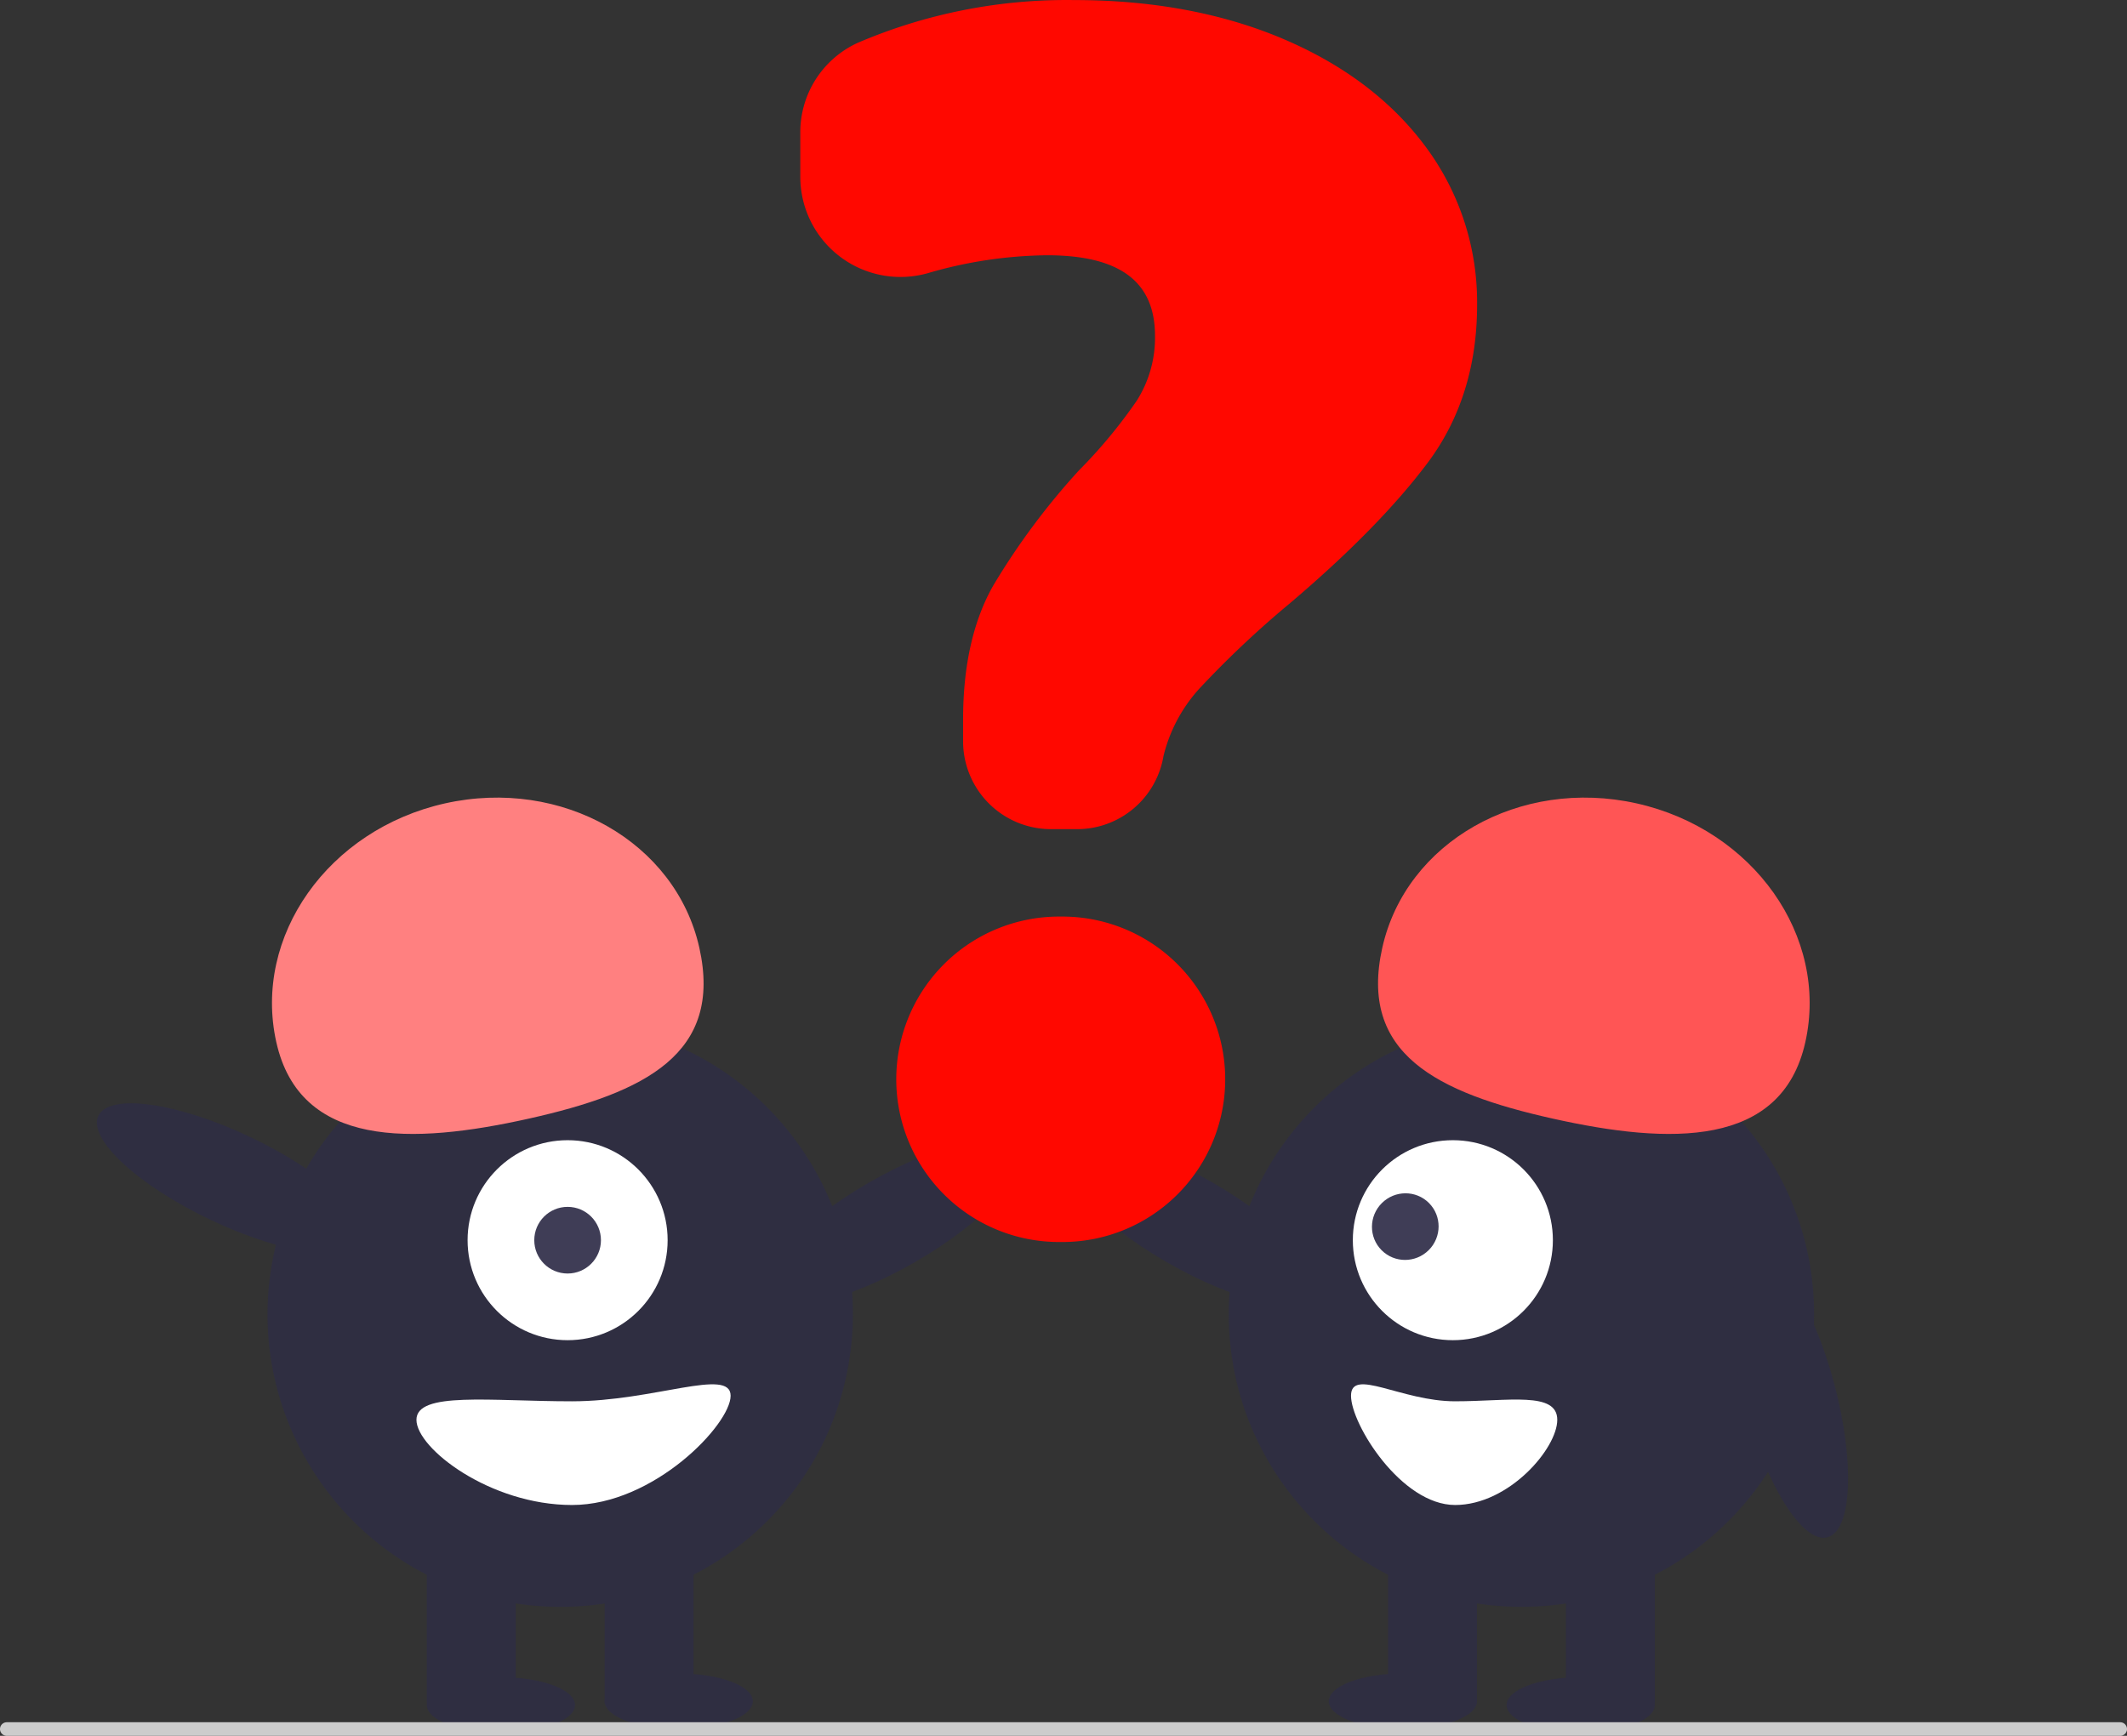 <svg xmlns="http://www.w3.org/2000/svg" xmlns:svg="http://www.w3.org/2000/svg" id="svg14875" width="313" height="255.509" data-name="Layer 1" version="1.1" viewBox="0 0 313 255.509"><rect x="0" y="0" width="313" height="255.509" fill="#333333" stroke="none"/><ellipse id="ellipse14807" cx="73.714" cy="250.969" fill="#2f2e41" rx="10.903" ry="4.089"/><ellipse id="ellipse14809" cx="99.881" cy="250.424" fill="#2f2e41" rx="10.903" ry="4.089"/><ellipse id="ellipse14811" cx="23.838" cy="221.433" fill="#2f2e41" rx="21.534" ry="6.76" transform="rotate(-29.963)"/><circle id="circle14813" cx="-177.752" cy="112.36" r="43.067" fill="#2f2e41" transform="rotate(-80.783)"/><rect id="rect14815" width="13.084" height="23.442" x="62.811" y="227.255" fill="#2f2e41"/><rect id="rect14817" width="13.084" height="23.442" x="88.978" y="227.255" fill="#2f2e41"/><circle id="circle14819" cx="83.527" cy="182.552" r="14.719" fill="#fff"/><circle id="circle14821" cx="83.527" cy="182.552" r="4.906" fill="#3f3d56"/><path id="path14823" fill="#e6e6e6" d="m 40.66,153.404 c -3.477,-15.574 7.639,-31.31 24.829,-35.149 17.19,-3.838 33.944,5.675 37.422,21.249 3.477,15.574 -7.915,21.318 -25.105,25.156 -17.19,3.838 -33.668,4.318 -37.145,-11.256 z" style="fill:#ff8080"/><ellipse id="ellipse14825" cx="-142.197" cy="104.993" fill="#2f2e41" rx="6.76" ry="21.534" transform="rotate(-64.626)"/><path id="path14827" fill="#fff" d="m 61.282,208.992 c 0,4.215 10.853,12.539 22.897,12.539 12.043,0 23.335,-11.867 23.335,-16.082 0,-4.215 -11.292,0.818 -23.335,0.818 -12.043,0 -22.897,-1.489 -22.897,2.726 z"/><ellipse id="ellipse14829" cx="232.609" cy="250.969" fill="#2f2e41" rx="10.903" ry="4.089"/><ellipse id="ellipse14831" cx="206.441" cy="250.424" fill="#2f2e41" rx="10.903" ry="4.089"/><ellipse id="ellipse14833" cx="-68.445" cy="241.545" fill="#2f2e41" rx="6.76" ry="21.534" transform="rotate(-60.037)"/><circle id="circle14835" cx="223.886" cy="193.455" r="43.067" fill="#2f2e41"/><rect id="rect14837" width="13.084" height="23.442" x="230.428" y="227.255" fill="#2f2e41"/><rect id="rect14839" width="13.084" height="23.442" x="204.261" y="227.255" fill="#2f2e41"/><circle id="circle14841" cx="213.796" cy="182.552" r="14.719" fill="#fff"/><ellipse id="ellipse14843" cx="18.68" cy="273.888" fill="#3f3d56" rx="4.921" ry="4.886" transform="rotate(-44.974)"/><path id="path14845" fill="#6c63ff" d="m 228.518,164.66 c -17.19,-3.838 -28.582,-9.582 -25.105,-25.156 3.477,-15.574 20.232,-25.087 37.422,-21.249 17.19,3.838 28.306,19.575 24.829,35.149 -3.477,15.574 -19.956,15.094 -37.145,11.256 z" style="fill:#f55"/><ellipse id="ellipse14847" cx="201.823" cy="266.201" fill="#2f2e41" rx="6.76" ry="21.534" transform="rotate(-14.875)"/><path id="path14849" fill="#fff" d="m 214.129,206.267 c -7.907,0 -15.32,-5.033 -15.32,-0.818 0,4.215 7.413,16.082 15.32,16.082 7.907,0 15.032,-8.323 15.032,-12.539 0,-4.215 -7.125,-2.726 -15.032,-2.726 z"/><path id="path14851" fill="#6c63ff" d="M 158.472,122.048 H 154.647 a 12.937,12.937 0 0 1 -12.923,-12.923 v -3.211 c 0,-7.953 1.507,-14.612 4.479,-19.792 a 104.114,104.114 0 0 1 12.542,-16.852 74.269,74.269 0 0 0 8.528,-10.279 17.29,17.29 0 0 0 2.693,-9.562 c 0,-7.978 -5.198,-11.856 -15.891,-11.856 a 64.526,64.526 0 0 0 -17.515,2.629 14.745,14.745 0 0 1 -18.792,-14.178 v -6.5 a 14.463,14.463 0 0 1 8.532,-13.256 78.083,78.083 0 0 1 31.81,-6.258 c 11.444,0 21.775,1.922 30.707,5.713 8.948,3.799 16.017,9.157 21.011,15.924 a 38.352,38.352 0 0 1 7.536,23.244 c 0,8.98 -2.452,16.801 -7.287,23.247 -4.782,6.38 -11.638,13.364 -20.376,20.76 a 145.204,145.204 0 0 0 -13.063,12.307 22.718,22.718 0 0 0 -5.431,10.111 12.888,12.888 0 0 1 -12.736,10.733 z" style="fill:#ff0800;fill-opacity:1"/><path id="path14853" fill="#6c63ff" d="m 156.345,182.819 h -0.504 a 23.951,23.951 0 0 1 0,-47.902 h 0.504 a 23.951,23.951 0 1 1 0,47.902 z" style="fill:#ff0800;fill-opacity:1"/><path id="path14855" fill="#ccc" d="M 312,255.509 H 1 a 1,1 0 0 1 0,-2 h 311 a 1,1 0 0 1 0,2 z"/></svg>